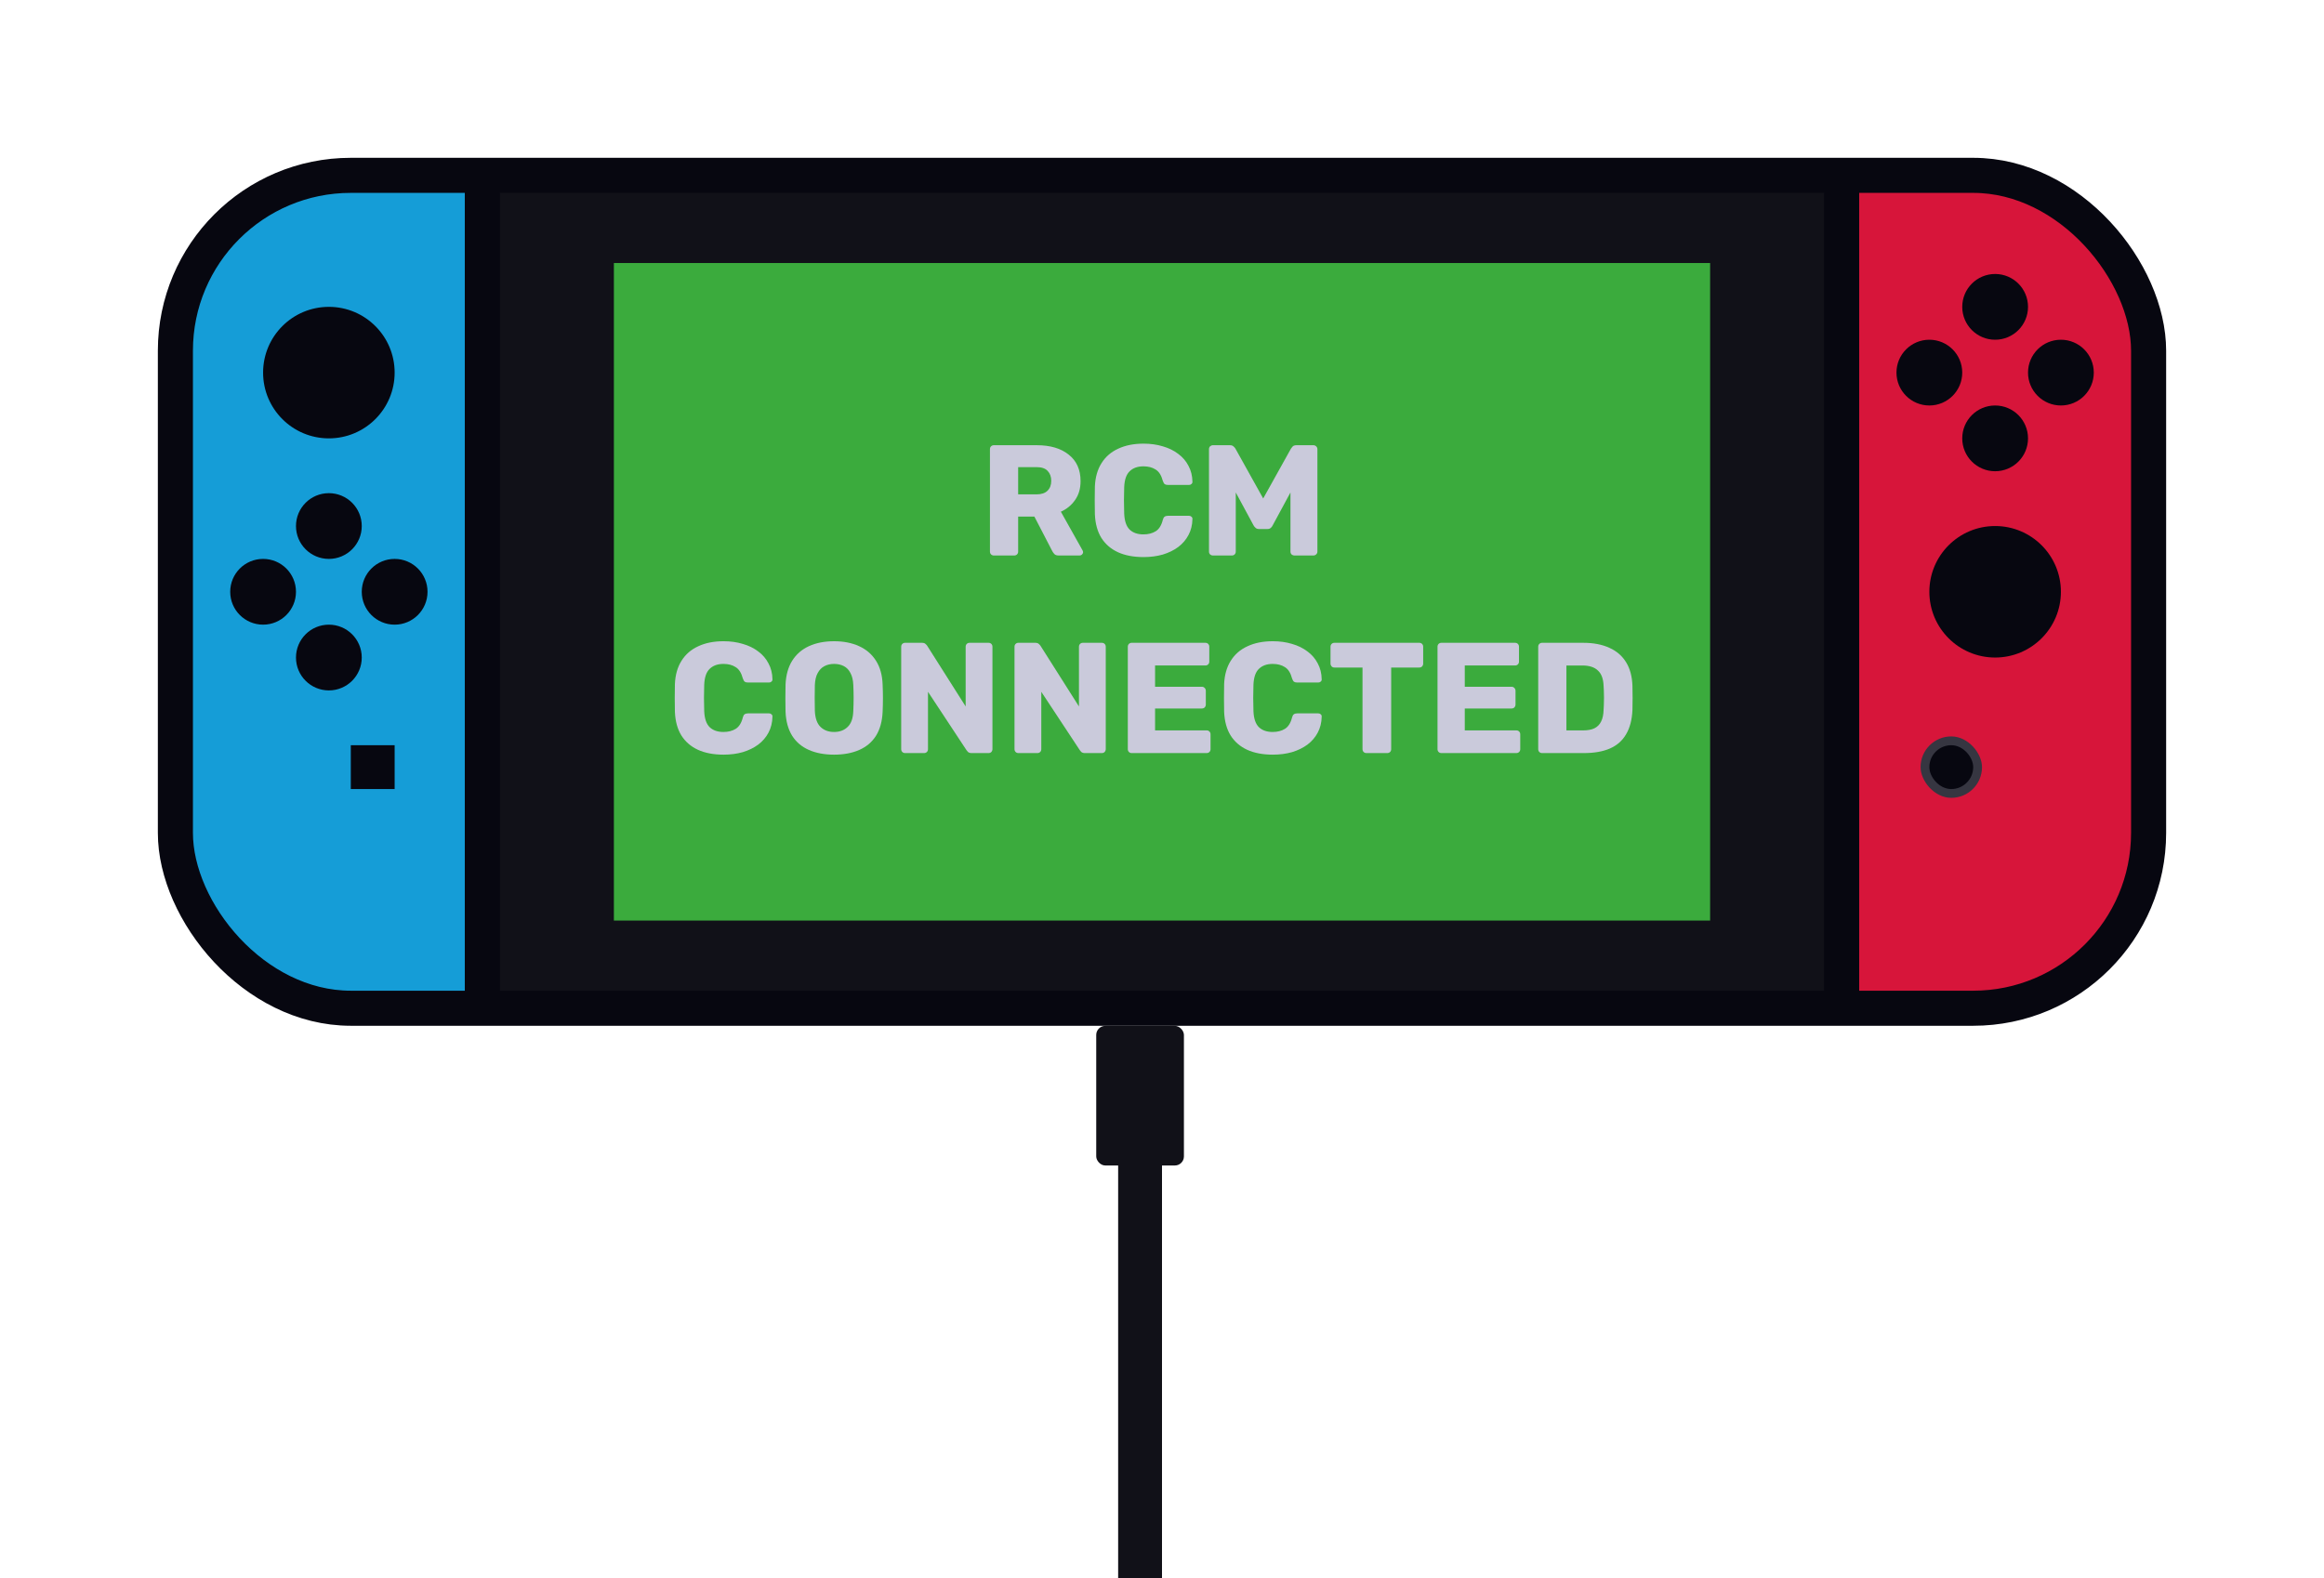 <?xml version="1.0" encoding="UTF-8"?>
<!-- Created with Inkscape (http://www.inkscape.org/) -->
<svg id="SVGRoot" width="1060" height="720" version="1.1" viewBox="0 0 1060 720" xmlns="http://www.w3.org/2000/svg">
 <g transform="translate(503.5 349.89)">
  <rect x="-423.5" y="-269.89" width="240" height="380" ry="80" fill="#159dd7"/>
  <rect x="236.5" y="-269.89" width="240" height="380" ry="80" fill="#d7153a"/>
  <rect x="-283.5" y="-269.89" width="620" height="380" ry="0" fill="#111118"/>
  <rect x="-223.5" y="-229.89" width="500" height="300" ry="0" fill="#3bab3d"/>
  <g fill="#070710">
   <circle cx="-353.5" cy="-179.89" r="30"/>
   <circle cx="-383.5" cy="-79.893" r="15"/>
   <circle cx="-353.5" cy="-109.89" r="15"/>
   <circle cx="-323.5" cy="-79.893" r="15"/>
   <circle cx="-353.5" cy="-49.893" r="15"/>
   <circle transform="scale(-1)" cx="-406.5" cy="79.893" r="30"/>
   <circle transform="scale(-1)" cx="-436.5" cy="179.89" r="15"/>
   <circle transform="scale(-1)" cx="-406.5" cy="149.89" r="15"/>
   <circle transform="scale(-1)" cx="-376.5" cy="179.89" r="15"/>
   <circle transform="scale(-1)" cx="-406.5" cy="209.89" r="15"/>
   <rect x="-343.5" y="-9.893" width="20" height="20" ry="0"/>
  </g>
  <rect x="372.49" y="-13.907" width="28.027" height="28.027" ry="14.014" fill="#363641"/>
  <rect x="376.5" y="-9.893" width="20" height="20" ry="10" fill="#070710"/>
  <rect x="-423.5" y="-269.89" width="900" height="380" ry="80" fill="none" stroke="#070710" stroke-width="16"/>
  <rect x="-3.5" y="118.16" width="40" height="63.699" ry="4.138" fill="#111118"/>
  <g fill="none">
   <path d="m16.5 170.11v216.62" stroke="#111118" stroke-width="20"/>
   <path d="m336.5-269.89v380" stroke="#070710" stroke-width="16"/>
   <path d="m-283.5-269.89v380" stroke="#070710" stroke-width="16"/>
  </g>
  <g fill="#cacadb" stroke-width="4.792" aria-label="RCMCONNECTED">
   <path d="m-50.177-96.446q-0.791 0-1.294-0.503t-0.503-1.294v-46.721q0-0.791 0.503-1.294 0.503-0.503 1.294-0.503h19.551q9.272 0 14.591 4.313 5.391 4.241 5.391 12.076 0 5.103-2.516 8.625-2.444 3.522-6.469 5.319l9.919 17.682q0.216 0.431 0.216 0.791 0 0.575-0.503 1.078-0.431 0.431-1.078 0.431h-9.488q-1.366 0-2.013-0.647-0.647-0.719-0.934-1.294l-8.194-15.813h-7.403v15.957q0 0.791-0.503 1.294t-1.294 0.503zm11.069-27.889h8.338q3.378 0 5.032-1.653 1.725-1.653 1.725-4.528 0-2.803-1.653-4.528-1.581-1.725-5.103-1.725h-8.338z"/>
   <path d="m18.098-95.727q-6.828 0-11.716-2.228-4.816-2.228-7.547-6.541-2.659-4.313-2.947-10.71-0.072-2.947-0.072-6.325 0-3.378 0.072-6.469 0.288-6.253 3.019-10.566 2.731-4.385 7.619-6.613 4.888-2.3 11.572-2.3 4.744 0 8.769 1.222 4.025 1.15 7.044 3.45 3.019 2.228 4.672 5.463 1.725 3.163 1.797 7.188 0.072 0.647-0.431 1.078-0.431 0.431-1.078 0.431h-9.704q-0.934 0-1.438-0.359-0.503-0.431-0.863-1.509-1.006-3.809-3.306-5.175-2.228-1.438-5.535-1.438-3.953 0-6.253 2.228-2.3 2.156-2.516 7.26-0.216 5.894 0 12.076 0.216 5.103 2.516 7.332 2.3 2.156 6.253 2.156 3.306 0 5.606-1.438 2.3-1.438 3.235-5.175 0.288-1.078 0.791-1.438 0.575-0.431 1.509-0.431h9.704q0.647 0 1.078 0.431 0.503 0.431 0.431 1.078-0.072 4.025-1.797 7.26-1.653 3.163-4.672 5.463-3.019 2.228-7.044 3.45-4.025 1.15-8.769 1.15z"/>
   <path d="m49.725-96.446q-0.719 0-1.294-0.503-0.503-0.503-0.503-1.294v-46.721q0-0.791 0.503-1.294 0.575-0.503 1.294-0.503h7.763q1.15 0 1.725 0.647 0.647 0.575 0.791 0.934l12.651 22.713 12.651-22.713q0.216-0.359 0.719-0.934 0.575-0.647 1.797-0.647h7.691q0.791 0 1.294 0.503 0.575 0.503 0.575 1.294v46.721q0 0.791-0.575 1.294-0.503 0.503-1.294 0.503h-8.553q-0.791 0-1.366-0.503-0.503-0.503-0.503-1.294v-26.954l-8.122 15.022q-0.288 0.647-0.863 1.15-0.575 0.503-1.581 0.503h-3.738q-1.006 0-1.581-0.503-0.575-0.503-0.934-1.15l-8.122-15.022v26.954q0 0.791-0.503 1.294t-1.294 0.503z"/>
   <path d="m-173.46-5.581q-6.828 0-11.716-2.228-4.816-2.228-7.547-6.541-2.659-4.313-2.947-10.71-0.072-2.947-0.072-6.325t0.072-6.469q0.288-6.253 3.019-10.566 2.731-4.385 7.619-6.613 4.888-2.3 11.572-2.3 4.744 0 8.769 1.222 4.025 1.15 7.044 3.45 3.019 2.228 4.672 5.463 1.725 3.163 1.797 7.188 0.072 0.647-0.431 1.078-0.431 0.431-1.078 0.431h-9.704q-0.934 0-1.438-0.359-0.503-0.431-0.863-1.509-1.006-3.809-3.306-5.175-2.228-1.438-5.535-1.438-3.953 0-6.253 2.228-2.3 2.156-2.516 7.26-0.216 5.894 0 12.076 0.216 5.103 2.516 7.332 2.3 2.156 6.253 2.156 3.306 0 5.606-1.438 2.3-1.438 3.235-5.175 0.288-1.078 0.791-1.438 0.575-0.431 1.509-0.431h9.704q0.647 0 1.078 0.431 0.503 0.431 0.431 1.078-0.072 4.025-1.797 7.26-1.653 3.163-4.672 5.463-3.019 2.228-7.044 3.45-4.025 1.15-8.769 1.15z"/>
   <path d="m-123.07-5.581q-6.613 0-11.5-2.156-4.888-2.156-7.619-6.469-2.731-4.385-3.019-10.925-0.072-3.091-0.072-6.181t0.072-6.253q0.288-6.469 3.019-10.854 2.803-4.456 7.691-6.685 4.888-2.228 11.429-2.228 6.469 0 11.357 2.228 4.96 2.228 7.763 6.685 2.803 4.385 3.019 10.854 0.144 3.163 0.144 6.253t-0.144 6.181q-0.288 6.541-3.019 10.925-2.731 4.313-7.619 6.469-4.888 2.156-11.5 2.156zm0-10.35q3.809 0 6.181-2.3 2.444-2.3 2.588-7.332 0.144-3.163 0.144-5.966t-0.144-5.822q-0.144-3.378-1.294-5.463-1.078-2.156-3.019-3.163-1.941-1.006-4.456-1.006-2.444 0-4.385 1.006-1.941 1.006-3.091 3.163-1.15 2.084-1.294 5.463-0.072 3.019-0.072 5.822t0.072 5.966q0.216 5.032 2.588 7.332 2.372 2.3 6.181 2.3z"/>
   <path d="m-90.657-6.3q-0.791 0-1.294-0.503-0.503-0.503-0.503-1.294v-46.721q0-0.791 0.503-1.294t1.294-0.503h7.619q1.222 0 1.725 0.575 0.575 0.503 0.719 0.791l17.538 27.673v-27.242q0-0.791 0.503-1.294t1.294-0.503h8.625q0.791 0 1.294 0.503t0.503 1.294v46.721q0 0.719-0.503 1.294-0.503 0.503-1.294 0.503h-7.691q-1.15 0-1.725-0.575-0.503-0.575-0.647-0.791l-17.538-26.595v26.164q0 0.791-0.503 1.294-0.503 0.503-1.294 0.503z"/>
   <path d="m-38.977-6.3q-0.791 0-1.294-0.503-0.503-0.503-0.503-1.294v-46.721q0-0.791 0.503-1.294t1.294-0.503h7.619q1.222 0 1.725 0.575 0.575 0.503 0.719 0.791l17.538 27.673v-27.242q0-0.791 0.503-1.294t1.294-0.503h8.625q0.791 0 1.294 0.503t0.503 1.294v46.721q0 0.719-0.503 1.294-0.503 0.503-1.294 0.503h-7.691q-1.15 0-1.725-0.575-0.503-0.575-0.647-0.791l-17.538-26.595v26.164q0 0.791-0.503 1.294-0.503 0.503-1.294 0.503z"/>
   <path d="m12.703-6.3q-0.791 0-1.294-0.503-0.503-0.503-0.503-1.294v-46.721q0-0.791 0.503-1.294t1.294-0.503h33.567q0.791 0 1.294 0.503t0.503 1.294v6.756q0 0.791-0.503 1.294t-1.294 0.503h-22.929v9.704h21.348q0.791 0 1.294 0.575 0.503 0.503 0.503 1.294v6.253q0 0.719-0.503 1.294-0.503 0.503-1.294 0.503h-21.348v9.991h23.504q0.791 0 1.294 0.503t0.503 1.294v6.756q0 0.791-0.503 1.294-0.503 0.503-1.294 0.503z"/>
   <path d="m77.052-5.581q-6.828 0-11.716-2.228-4.816-2.228-7.547-6.541-2.659-4.313-2.947-10.71-0.072-2.947-0.072-6.325t0.072-6.469q0.288-6.253 3.019-10.566 2.731-4.385 7.619-6.613 4.888-2.3 11.572-2.3 4.744 0 8.769 1.222 4.025 1.15 7.044 3.45 3.019 2.228 4.672 5.463 1.725 3.163 1.797 7.188 0.072 0.647-0.431 1.078-0.431 0.431-1.078 0.431h-9.704q-0.934 0-1.438-0.359-0.503-0.431-0.863-1.509-1.006-3.809-3.306-5.175-2.228-1.438-5.535-1.438-3.953 0-6.253 2.228-2.3 2.156-2.516 7.26-0.216 5.894 0 12.076 0.216 5.103 2.516 7.332 2.3 2.156 6.253 2.156 3.306 0 5.606-1.438t3.235-5.175q0.288-1.078 0.791-1.438 0.575-0.431 1.509-0.431h9.704q0.647 0 1.078 0.431 0.503 0.431 0.431 1.078-0.072 4.025-1.797 7.26-1.653 3.163-4.672 5.463-3.019 2.228-7.044 3.45-4.025 1.15-8.769 1.15z"/>
   <path d="m119.75-6.3q-0.791 0-1.294-0.503-0.503-0.503-0.503-1.294v-37.233h-12.794q-0.791 0-1.294-0.503-0.503-0.575-0.503-1.294v-7.691q0-0.791 0.503-1.294 0.503-0.503 1.294-0.503h38.67q0.791 0 1.294 0.503 0.503 0.503 0.503 1.294v7.691q0 0.719-0.503 1.294-0.503 0.503-1.294 0.503h-12.794v37.233q0 0.791-0.503 1.294-0.503 0.503-1.294 0.503z"/>
   <path d="m153.96-6.3q-0.791 0-1.294-0.503-0.503-0.503-0.503-1.294v-46.721q0-0.791 0.503-1.294 0.503-0.503 1.294-0.503h33.567q0.791 0 1.294 0.503 0.503 0.503 0.503 1.294v6.756q0 0.791-0.503 1.294-0.503 0.503-1.294 0.503h-22.929v9.704h21.348q0.791 0 1.294 0.575 0.503 0.503 0.503 1.294v6.253q0 0.719-0.503 1.294-0.503 0.503-1.294 0.503h-21.348v9.991h23.504q0.791 0 1.294 0.503 0.503 0.503 0.503 1.294v6.756q0 0.791-0.503 1.294-0.503 0.503-1.294 0.503z"/>
   <path d="m199.89-6.3q-0.791 0-1.294-0.503-0.503-0.503-0.503-1.294v-46.721q0-0.791 0.503-1.294 0.503-0.503 1.294-0.503h18.688q7.044 0 12.004 2.3 4.96 2.228 7.619 6.613 2.659 4.313 2.875 10.71 0.072 3.163 0.072 5.535t-0.072 5.463q-0.288 6.685-2.875 11.069-2.516 4.385-7.403 6.541-4.816 2.084-11.86 2.084zm11.069-10.35h7.619q3.091 0 5.103-0.934 2.084-1.006 3.091-3.091 1.078-2.084 1.15-5.463 0.144-2.084 0.144-3.738 0.072-1.653 0-3.306 0-1.653-0.144-3.666-0.144-4.888-2.588-7.116-2.372-2.3-7.116-2.3h-7.26z"/>
  </g>
 </g>
</svg>
